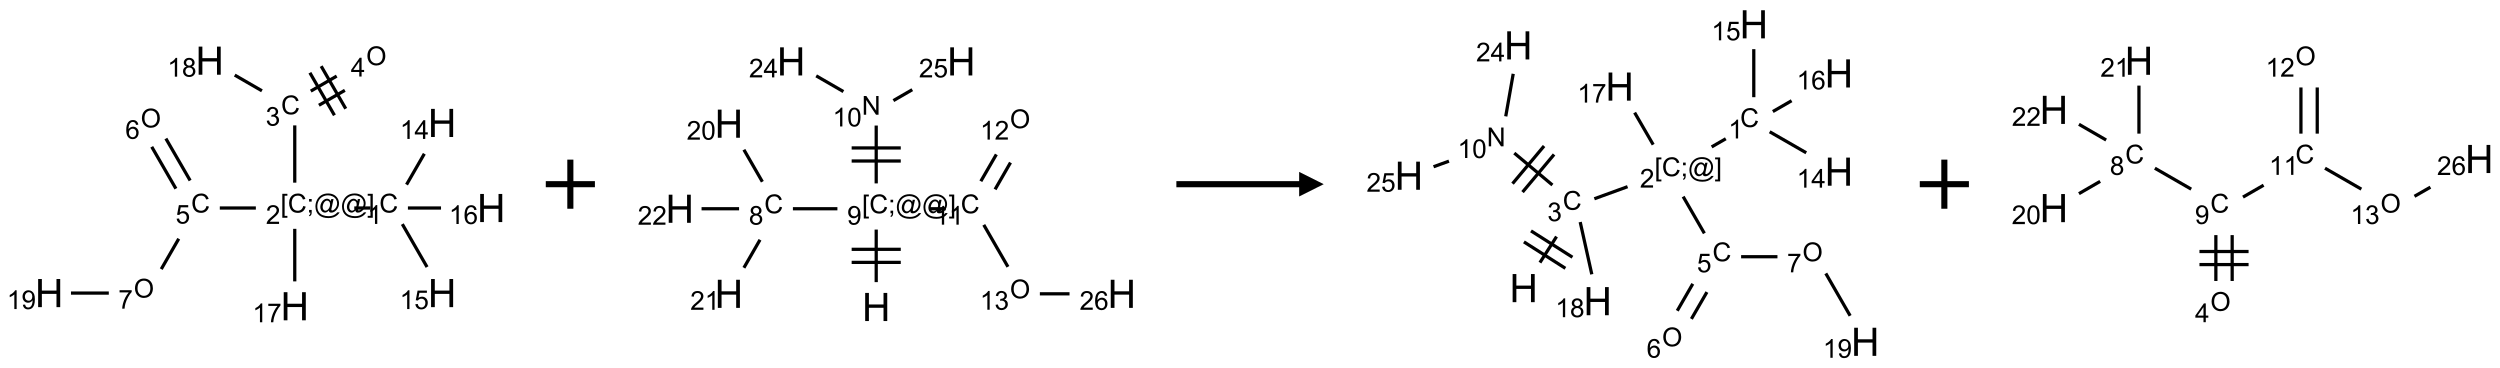 <?xml version="1.0" encoding="UTF-8"?>
<svg xmlns="http://www.w3.org/2000/svg" xmlns:xlink="http://www.w3.org/1999/xlink" width="1018" height="150" viewBox="0 0 1018 150">
<defs>
<g>
<g id="glyph-0-0">
<path d="M 1.332 0 L 1.332 -6.668 L 6.668 -6.668 L 6.668 0 Z M 1.5 -0.168 L 6.5 -0.168 L 6.5 -6.5 L 1.5 -6.5 Z M 1.5 -0.168 "/>
</g>
<g id="glyph-0-1">
<path d="M 6.27 -2.676 L 7.281 -2.422 C 7.07 -1.594 6.688 -0.961 6.137 -0.523 C 5.586 -0.086 4.914 0.129 4.121 0.129 C 3.297 0.129 2.629 -0.039 2.113 -0.371 C 1.598 -0.707 1.203 -1.191 0.934 -1.828 C 0.664 -2.465 0.531 -3.145 0.531 -3.875 C 0.531 -4.672 0.684 -5.363 0.988 -5.957 C 1.293 -6.547 1.723 -6.996 2.285 -7.305 C 2.844 -7.613 3.461 -7.766 4.137 -7.766 C 4.898 -7.766 5.543 -7.57 6.062 -7.184 C 6.582 -6.793 6.945 -6.246 7.152 -5.543 L 6.156 -5.309 C 5.98 -5.863 5.723 -6.266 5.387 -6.52 C 5.051 -6.773 4.625 -6.902 4.113 -6.902 C 3.527 -6.902 3.039 -6.762 2.645 -6.48 C 2.25 -6.199 1.973 -5.82 1.812 -5.348 C 1.652 -4.871 1.574 -4.383 1.574 -3.879 C 1.574 -3.23 1.668 -2.664 1.855 -2.18 C 2.047 -1.695 2.34 -1.332 2.738 -1.094 C 3.137 -0.855 3.57 -0.734 4.035 -0.734 C 4.602 -0.734 5.082 -0.898 5.473 -1.223 C 5.867 -1.551 6.133 -2.035 6.27 -2.676 Z M 6.27 -2.676 "/>
</g>
<g id="glyph-0-2">
<path d="M 3.973 0 L 3.035 0 L 3.035 -5.973 C 2.809 -5.758 2.516 -5.543 2.148 -5.328 C 1.781 -5.113 1.453 -4.953 1.16 -4.844 L 1.16 -5.75 C 1.684 -5.996 2.145 -6.297 2.535 -6.645 C 2.93 -6.996 3.207 -7.336 3.371 -7.668 L 3.973 -7.668 Z M 3.973 0 "/>
</g>
<g id="glyph-0-3">
<path d="M 0.723 2.121 L 0.723 -7.637 L 2.793 -7.637 L 2.793 -6.859 L 1.66 -6.859 L 1.66 1.344 L 2.793 1.344 L 2.793 2.121 Z M 0.723 2.121 "/>
</g>
<g id="glyph-0-4">
<path d="M 0.949 -4.465 L 0.949 -5.531 L 2.016 -5.531 L 2.016 -4.465 Z M 0.949 0 L 0.949 -1.066 L 2.016 -1.066 L 2.016 0 C 2.016 0.391 1.945 0.711 1.809 0.949 C 1.668 1.191 1.449 1.379 1.145 1.512 L 0.887 1.109 C 1.082 1.023 1.23 0.895 1.324 0.727 C 1.418 0.559 1.469 0.316 1.48 0 Z M 0.949 0 "/>
</g>
<g id="glyph-0-5">
<path d="M 6.047 -0.848 C 5.82 -0.59 5.57 -0.379 5.289 -0.223 C 5.008 -0.062 4.73 0.016 4.449 0.016 C 4.141 0.016 3.84 -0.074 3.547 -0.254 C 3.254 -0.434 3.02 -0.715 2.836 -1.09 C 2.652 -1.465 2.562 -1.875 2.562 -2.324 C 2.562 -2.875 2.703 -3.43 2.988 -3.98 C 3.27 -4.535 3.621 -4.953 4.043 -5.23 C 4.461 -5.508 4.871 -5.645 5.266 -5.645 C 5.566 -5.645 5.855 -5.566 6.129 -5.41 C 6.402 -5.25 6.641 -5.012 6.84 -4.688 L 7.016 -5.496 L 7.949 -5.496 L 7.199 -2 C 7.094 -1.516 7.043 -1.246 7.043 -1.191 C 7.043 -1.098 7.078 -1.02 7.148 -0.949 C 7.219 -0.883 7.305 -0.848 7.406 -0.848 C 7.59 -0.848 7.832 -0.953 8.129 -1.168 C 8.527 -1.445 8.84 -1.816 9.07 -2.285 C 9.301 -2.75 9.418 -3.234 9.418 -3.73 C 9.418 -4.309 9.27 -4.852 8.973 -5.355 C 8.676 -5.859 8.23 -6.262 7.645 -6.562 C 7.055 -6.863 6.406 -7.016 5.691 -7.016 C 4.879 -7.016 4.137 -6.824 3.465 -6.445 C 2.793 -6.066 2.273 -5.52 1.902 -4.809 C 1.535 -4.098 1.348 -3.34 1.348 -2.527 C 1.348 -1.676 1.535 -0.941 1.902 -0.328 C 2.273 0.285 2.809 0.742 3.508 1.035 C 4.207 1.328 4.984 1.473 5.832 1.473 C 6.742 1.473 7.504 1.32 8.121 1.016 C 8.734 0.711 9.195 0.34 9.5 -0.098 L 10.441 -0.098 C 10.266 0.266 9.961 0.637 9.531 1.016 C 9.102 1.395 8.59 1.695 7.996 1.914 C 7.402 2.133 6.688 2.246 5.848 2.246 C 5.078 2.246 4.367 2.145 3.715 1.949 C 3.066 1.75 2.512 1.453 2.051 1.055 C 1.594 0.656 1.25 0.199 1.016 -0.316 C 0.723 -0.973 0.578 -1.684 0.578 -2.441 C 0.578 -3.289 0.75 -4.098 1.098 -4.863 C 1.523 -5.805 2.125 -6.527 2.902 -7.027 C 3.684 -7.527 4.629 -7.777 5.738 -7.777 C 6.602 -7.777 7.375 -7.602 8.059 -7.246 C 8.746 -6.895 9.285 -6.371 9.684 -5.672 C 10.02 -5.07 10.188 -4.418 10.188 -3.715 C 10.188 -2.707 9.832 -1.812 9.125 -1.031 C 8.492 -0.328 7.801 0.02 7.051 0.02 C 6.812 0.02 6.617 -0.016 6.473 -0.09 C 6.324 -0.16 6.215 -0.266 6.145 -0.402 C 6.102 -0.488 6.066 -0.637 6.047 -0.848 Z M 3.527 -2.262 C 3.527 -1.785 3.641 -1.414 3.863 -1.152 C 4.09 -0.887 4.348 -0.754 4.641 -0.754 C 4.836 -0.754 5.039 -0.812 5.254 -0.93 C 5.469 -1.047 5.676 -1.219 5.871 -1.449 C 6.066 -1.676 6.23 -1.969 6.355 -2.32 C 6.48 -2.672 6.543 -3.027 6.543 -3.379 C 6.543 -3.852 6.426 -4.219 6.191 -4.48 C 5.957 -4.738 5.672 -4.871 5.332 -4.871 C 5.109 -4.871 4.902 -4.812 4.707 -4.699 C 4.512 -4.586 4.32 -4.406 4.137 -4.156 C 3.953 -3.906 3.805 -3.602 3.691 -3.246 C 3.582 -2.887 3.527 -2.559 3.527 -2.262 Z M 3.527 -2.262 "/>
</g>
<g id="glyph-0-6">
<path d="M 2.27 2.121 L 0.203 2.121 L 0.203 1.344 L 1.332 1.344 L 1.332 -6.859 L 0.203 -6.859 L 0.203 -7.637 L 2.27 -7.637 Z M 2.27 2.121 "/>
</g>
<g id="glyph-0-7">
<path d="M 5.371 -0.902 L 5.371 0 L 0.324 0 C 0.316 -0.227 0.352 -0.441 0.434 -0.652 C 0.562 -0.996 0.766 -1.332 1.051 -1.668 C 1.332 -2 1.742 -2.387 2.277 -2.824 C 3.105 -3.504 3.668 -4.043 3.957 -4.441 C 4.25 -4.84 4.395 -5.215 4.395 -5.566 C 4.395 -5.938 4.262 -6.254 3.996 -6.508 C 3.73 -6.762 3.387 -6.891 2.957 -6.891 C 2.508 -6.891 2.145 -6.754 1.875 -6.484 C 1.605 -6.215 1.469 -5.84 1.465 -5.359 L 0.5 -5.457 C 0.566 -6.176 0.812 -6.727 1.246 -7.102 C 1.676 -7.477 2.254 -7.668 2.98 -7.668 C 3.711 -7.668 4.293 -7.465 4.719 -7.059 C 5.145 -6.652 5.359 -6.148 5.359 -5.547 C 5.359 -5.242 5.297 -4.941 5.172 -4.645 C 5.047 -4.352 4.84 -4.039 4.551 -3.715 C 4.262 -3.387 3.777 -2.938 3.105 -2.371 C 2.543 -1.898 2.18 -1.578 2.02 -1.41 C 1.859 -1.242 1.73 -1.07 1.625 -0.902 Z M 5.371 -0.902 "/>
</g>
<g id="glyph-0-8">
<path d="M 0.449 -2.016 L 1.387 -2.141 C 1.492 -1.609 1.676 -1.227 1.934 -0.992 C 2.191 -0.758 2.508 -0.641 2.879 -0.641 C 3.32 -0.641 3.695 -0.793 3.996 -1.098 C 4.301 -1.402 4.453 -1.781 4.453 -2.234 C 4.453 -2.664 4.312 -3.02 4.031 -3.301 C 3.75 -3.578 3.391 -3.719 2.957 -3.719 C 2.781 -3.719 2.562 -3.684 2.297 -3.613 L 2.402 -4.438 C 2.465 -4.43 2.516 -4.426 2.551 -4.426 C 2.949 -4.426 3.312 -4.531 3.629 -4.738 C 3.949 -4.949 4.109 -5.27 4.109 -5.703 C 4.109 -6.047 3.992 -6.332 3.762 -6.559 C 3.527 -6.785 3.227 -6.895 2.859 -6.895 C 2.496 -6.895 2.191 -6.781 1.949 -6.551 C 1.707 -6.324 1.547 -5.98 1.48 -5.52 L 0.543 -5.688 C 0.656 -6.316 0.918 -6.805 1.324 -7.148 C 1.73 -7.492 2.234 -7.668 2.84 -7.668 C 3.254 -7.668 3.641 -7.578 3.988 -7.398 C 4.34 -7.219 4.609 -6.977 4.793 -6.668 C 4.98 -6.359 5.074 -6.031 5.074 -5.684 C 5.074 -5.352 4.984 -5.051 4.809 -4.781 C 4.629 -4.512 4.367 -4.297 4.02 -4.137 C 4.473 -4.031 4.824 -3.816 5.074 -3.488 C 5.324 -3.16 5.449 -2.75 5.449 -2.254 C 5.449 -1.59 5.203 -1.023 4.719 -0.559 C 4.234 -0.098 3.617 0.137 2.875 0.137 C 2.203 0.137 1.648 -0.062 1.207 -0.465 C 0.762 -0.863 0.512 -1.379 0.449 -2.016 Z M 0.449 -2.016 "/>
</g>
<g id="glyph-0-9">
<path d="M 0.516 -3.719 C 0.516 -4.984 0.855 -5.977 1.535 -6.695 C 2.215 -7.414 3.094 -7.77 4.172 -7.77 C 4.875 -7.77 5.512 -7.602 6.078 -7.266 C 6.645 -6.93 7.074 -6.461 7.371 -5.855 C 7.668 -5.254 7.816 -4.57 7.816 -3.809 C 7.816 -3.035 7.66 -2.34 7.348 -1.73 C 7.035 -1.117 6.594 -0.656 6.02 -0.34 C 5.449 -0.027 4.828 0.129 4.168 0.129 C 3.449 0.129 2.805 -0.043 2.238 -0.391 C 1.672 -0.738 1.246 -1.211 0.953 -1.812 C 0.66 -2.414 0.516 -3.047 0.516 -3.719 Z M 1.559 -3.703 C 1.559 -2.781 1.805 -2.059 2.301 -1.527 C 2.793 -1 3.414 -0.734 4.16 -0.734 C 4.922 -0.734 5.547 -1 6.039 -1.535 C 6.531 -2.07 6.777 -2.828 6.777 -3.812 C 6.777 -4.434 6.672 -4.977 6.461 -5.441 C 6.25 -5.902 5.945 -6.262 5.539 -6.52 C 5.133 -6.773 4.68 -6.902 4.176 -6.902 C 3.461 -6.902 2.848 -6.656 2.332 -6.164 C 1.816 -5.672 1.559 -4.852 1.559 -3.703 Z M 1.559 -3.703 "/>
</g>
<g id="glyph-0-10">
<path d="M 3.449 0 L 3.449 -1.828 L 0.137 -1.828 L 0.137 -2.688 L 3.621 -7.637 L 4.387 -7.637 L 4.387 -2.688 L 5.418 -2.688 L 5.418 -1.828 L 4.387 -1.828 L 4.387 0 Z M 3.449 -2.688 L 3.449 -6.129 L 1.059 -2.688 Z M 3.449 -2.688 "/>
</g>
<g id="glyph-0-11">
<path d="M 1.887 -4.141 C 1.496 -4.281 1.207 -4.484 1.02 -4.75 C 0.832 -5.016 0.738 -5.328 0.738 -5.699 C 0.738 -6.254 0.938 -6.719 1.34 -7.098 C 1.738 -7.477 2.27 -7.668 2.934 -7.668 C 3.598 -7.668 4.137 -7.473 4.543 -7.086 C 4.949 -6.699 5.152 -6.227 5.152 -5.672 C 5.152 -5.316 5.059 -5.008 4.871 -4.746 C 4.688 -4.484 4.406 -4.281 4.027 -4.141 C 4.496 -3.988 4.852 -3.742 5.098 -3.402 C 5.34 -3.062 5.465 -2.656 5.465 -2.184 C 5.465 -1.531 5.234 -0.98 4.77 -0.535 C 4.309 -0.09 3.703 0.129 2.949 0.129 C 2.195 0.129 1.586 -0.094 1.125 -0.539 C 0.664 -0.984 0.434 -1.543 0.434 -2.207 C 0.434 -2.703 0.559 -3.121 0.809 -3.457 C 1.062 -3.793 1.422 -4.02 1.887 -4.141 Z M 1.699 -5.73 C 1.699 -5.367 1.812 -5.074 2.047 -4.844 C 2.281 -4.613 2.582 -4.5 2.953 -4.5 C 3.312 -4.5 3.609 -4.613 3.84 -4.84 C 4.07 -5.066 4.188 -5.348 4.188 -5.676 C 4.188 -6.02 4.07 -6.309 3.832 -6.543 C 3.594 -6.777 3.297 -6.895 2.941 -6.895 C 2.586 -6.895 2.289 -6.781 2.051 -6.551 C 1.816 -6.324 1.699 -6.047 1.699 -5.73 Z M 1.395 -2.203 C 1.395 -1.938 1.461 -1.676 1.586 -1.426 C 1.711 -1.176 1.902 -0.984 2.152 -0.848 C 2.402 -0.711 2.672 -0.641 2.957 -0.641 C 3.406 -0.641 3.777 -0.785 4.066 -1.074 C 4.359 -1.363 4.504 -1.727 4.504 -2.172 C 4.504 -2.625 4.355 -2.996 4.055 -3.293 C 3.754 -3.586 3.379 -3.734 2.926 -3.734 C 2.484 -3.734 2.121 -3.59 1.832 -3.297 C 1.543 -3.004 1.395 -2.641 1.395 -2.203 Z M 1.395 -2.203 "/>
</g>
<g id="glyph-0-12">
<path d="M 0.441 -2 L 1.426 -2.082 C 1.5 -1.605 1.668 -1.242 1.934 -1.004 C 2.199 -0.762 2.52 -0.641 2.895 -0.641 C 3.348 -0.641 3.73 -0.812 4.043 -1.152 C 4.355 -1.492 4.512 -1.941 4.512 -2.504 C 4.512 -3.039 4.359 -3.461 4.059 -3.77 C 3.758 -4.078 3.367 -4.234 2.879 -4.234 C 2.578 -4.234 2.305 -4.164 2.062 -4.027 C 1.82 -3.891 1.629 -3.715 1.488 -3.496 L 0.609 -3.609 L 1.348 -7.531 L 5.145 -7.531 L 5.145 -6.637 L 2.098 -6.637 L 1.688 -4.582 C 2.145 -4.902 2.625 -5.062 3.129 -5.062 C 3.797 -5.062 4.359 -4.832 4.816 -4.371 C 5.277 -3.91 5.504 -3.312 5.504 -2.59 C 5.504 -1.898 5.305 -1.301 4.902 -0.797 C 4.41 -0.18 3.742 0.129 2.895 0.129 C 2.199 0.129 1.633 -0.062 1.195 -0.453 C 0.758 -0.844 0.504 -1.359 0.441 -2 Z M 0.441 -2 "/>
</g>
<g id="glyph-0-13">
<path d="M 5.309 -5.766 L 4.375 -5.691 C 4.293 -6.059 4.172 -6.328 4.02 -6.496 C 3.766 -6.762 3.453 -6.895 3.082 -6.895 C 2.785 -6.895 2.523 -6.812 2.297 -6.645 C 2 -6.43 1.77 -6.117 1.598 -5.703 C 1.43 -5.289 1.34 -4.703 1.332 -3.938 C 1.559 -4.281 1.836 -4.535 2.16 -4.703 C 2.488 -4.871 2.828 -4.953 3.188 -4.953 C 3.812 -4.953 4.344 -4.723 4.785 -4.262 C 5.223 -3.801 5.441 -3.207 5.441 -2.48 C 5.441 -2 5.34 -1.555 5.133 -1.145 C 4.926 -0.73 4.641 -0.418 4.281 -0.199 C 3.922 0.02 3.512 0.129 3.051 0.129 C 2.27 0.129 1.633 -0.156 1.141 -0.73 C 0.648 -1.305 0.402 -2.254 0.402 -3.574 C 0.402 -5.051 0.672 -6.121 1.219 -6.793 C 1.695 -7.375 2.336 -7.668 3.141 -7.668 C 3.742 -7.668 4.234 -7.5 4.617 -7.16 C 5 -6.824 5.23 -6.359 5.309 -5.766 Z M 1.48 -2.473 C 1.48 -2.152 1.547 -1.844 1.684 -1.547 C 1.82 -1.25 2.016 -1.027 2.262 -0.871 C 2.508 -0.719 2.766 -0.641 3.035 -0.641 C 3.434 -0.641 3.773 -0.801 4.059 -1.121 C 4.344 -1.441 4.484 -1.875 4.484 -2.422 C 4.484 -2.949 4.344 -3.367 4.062 -3.668 C 3.781 -3.973 3.426 -4.125 3 -4.125 C 2.578 -4.125 2.219 -3.973 1.922 -3.668 C 1.625 -3.363 1.48 -2.969 1.48 -2.473 Z M 1.48 -2.473 "/>
</g>
<g id="glyph-0-14">
<path d="M 0.504 -6.637 L 0.504 -7.535 L 5.449 -7.535 L 5.449 -6.809 C 4.961 -6.289 4.48 -5.602 4.004 -4.746 C 3.527 -3.887 3.156 -3.004 2.895 -2.098 C 2.707 -1.461 2.59 -0.762 2.535 0 L 1.574 0 C 1.582 -0.602 1.703 -1.328 1.926 -2.176 C 2.152 -3.027 2.477 -3.848 2.898 -4.637 C 3.32 -5.426 3.77 -6.094 4.246 -6.637 Z M 0.504 -6.637 "/>
</g>
<g id="glyph-0-15">
<path d="M 0.582 -1.766 L 1.484 -1.848 C 1.562 -1.426 1.707 -1.117 1.922 -0.926 C 2.137 -0.734 2.414 -0.641 2.75 -0.641 C 3.039 -0.641 3.289 -0.707 3.508 -0.84 C 3.727 -0.973 3.902 -1.148 4.043 -1.367 C 4.18 -1.586 4.297 -1.887 4.391 -2.262 C 4.484 -2.637 4.531 -3.016 4.531 -3.406 C 4.531 -3.449 4.531 -3.512 4.527 -3.594 C 4.34 -3.297 4.082 -3.055 3.758 -2.867 C 3.434 -2.68 3.082 -2.59 2.703 -2.59 C 2.07 -2.59 1.535 -2.816 1.098 -3.277 C 0.66 -3.734 0.441 -4.34 0.441 -5.09 C 0.441 -5.863 0.672 -6.484 1.129 -6.957 C 1.586 -7.43 2.156 -7.668 2.844 -7.668 C 3.34 -7.668 3.793 -7.531 4.207 -7.266 C 4.617 -7 4.93 -6.617 5.145 -6.121 C 5.355 -5.629 5.465 -4.91 5.465 -3.973 C 5.465 -2.996 5.359 -2.223 5.145 -1.645 C 4.934 -1.066 4.617 -0.625 4.199 -0.324 C 3.781 -0.02 3.293 0.129 2.73 0.129 C 2.133 0.129 1.645 -0.035 1.266 -0.367 C 0.887 -0.699 0.66 -1.164 0.582 -1.766 Z M 4.422 -5.137 C 4.422 -5.676 4.277 -6.102 3.992 -6.418 C 3.707 -6.734 3.359 -6.891 2.957 -6.891 C 2.543 -6.891 2.18 -6.719 1.871 -6.379 C 1.562 -6.039 1.406 -5.598 1.406 -5.059 C 1.406 -4.57 1.555 -4.176 1.848 -3.871 C 2.141 -3.566 2.5 -3.418 2.934 -3.418 C 3.367 -3.418 3.723 -3.57 4.004 -3.871 C 4.281 -4.176 4.422 -4.598 4.422 -5.137 Z M 4.422 -5.137 "/>
</g>
<g id="glyph-0-16">
<path d="M 0.441 -3.766 C 0.441 -4.668 0.535 -5.395 0.723 -5.945 C 0.906 -6.496 1.184 -6.922 1.551 -7.219 C 1.918 -7.516 2.375 -7.668 2.934 -7.668 C 3.344 -7.668 3.703 -7.586 4.012 -7.418 C 4.32 -7.254 4.574 -7.016 4.777 -6.707 C 4.977 -6.395 5.137 -6.016 5.25 -5.57 C 5.363 -5.125 5.422 -4.523 5.422 -3.766 C 5.422 -2.871 5.328 -2.148 5.145 -1.598 C 4.961 -1.047 4.688 -0.621 4.32 -0.32 C 3.953 -0.02 3.492 0.129 2.934 0.129 C 2.195 0.129 1.617 -0.133 1.199 -0.66 C 0.695 -1.297 0.441 -2.332 0.441 -3.766 Z M 1.406 -3.766 C 1.406 -2.512 1.555 -1.68 1.848 -1.262 C 2.141 -0.848 2.5 -0.641 2.934 -0.641 C 3.363 -0.641 3.727 -0.848 4.02 -1.266 C 4.312 -1.684 4.457 -2.516 4.457 -3.766 C 4.457 -5.023 4.312 -5.859 4.02 -6.27 C 3.727 -6.684 3.359 -6.891 2.922 -6.891 C 2.492 -6.891 2.148 -6.707 1.891 -6.344 C 1.566 -5.879 1.406 -5.02 1.406 -3.766 Z M 1.406 -3.766 "/>
</g>
<g id="glyph-0-17">
<path d="M 0.812 0 L 0.812 -7.637 L 1.848 -7.637 L 5.859 -1.641 L 5.859 -7.637 L 6.828 -7.637 L 6.828 0 L 5.793 0 L 1.781 -6 L 1.781 0 Z M 0.812 0 "/>
</g>
<g id="glyph-1-0">
<path d="M 2 0 L 2 -10 L 10 -10 L 10 0 Z M 2.25 -0.25 L 9.75 -0.25 L 9.75 -9.75 L 2.25 -9.75 Z M 2.25 -0.25 "/>
</g>
<g id="glyph-1-1">
<path d="M 1.281 0 L 1.281 -11.453 L 2.797 -11.453 L 2.797 -6.75 L 8.75 -6.75 L 8.75 -11.453 L 10.266 -11.453 L 10.266 0 L 8.75 0 L 8.75 -5.398 L 2.797 -5.398 L 2.797 0 Z M 1.281 0 "/>
</g>
</g>
</defs>
<path fill="none" stroke-width="0.033" stroke-linecap="butt" stroke-linejoin="miter" stroke="rgb(0%, 0%, 0%)" stroke-opacity="1" stroke-miterlimit="10" d="M 3.272 1.5 L 3.106 1.5 " transform="matrix(40, 0, 0, 40, 20.023, 24.701)"/>
<path fill="none" stroke-width="0.033" stroke-linecap="butt" stroke-linejoin="miter" stroke="rgb(0%, 0%, 0%)" stroke-opacity="1" stroke-miterlimit="10" d="M 2.5 1.242 L 2.5 0.659 " transform="matrix(40, 0, 0, 40, 20.023, 24.701)"/>
<path fill="none" stroke-width="0.033" stroke-linecap="butt" stroke-linejoin="miter" stroke="rgb(0%, 0%, 0%)" stroke-opacity="1" stroke-miterlimit="10" d="M 2.746 0.454 L 3.01 0.302 " transform="matrix(40, 0, 0, 40, 20.023, 24.701)"/>
<path fill="none" stroke-width="0.033" stroke-linecap="butt" stroke-linejoin="miter" stroke="rgb(0%, 0%, 0%)" stroke-opacity="1" stroke-miterlimit="10" d="M 2.663 0.31 L 2.927 0.157 " transform="matrix(40, 0, 0, 40, 20.023, 24.701)"/>
<path fill="none" stroke-width="0.033" stroke-linecap="butt" stroke-linejoin="miter" stroke="rgb(0%, 0%, 0%)" stroke-opacity="1" stroke-miterlimit="10" d="M 3.019 0.489 L 2.769 0.056 " transform="matrix(40, 0, 0, 40, 20.023, 24.701)"/>
<path fill="none" stroke-width="0.033" stroke-linecap="butt" stroke-linejoin="miter" stroke="rgb(0%, 0%, 0%)" stroke-opacity="1" stroke-miterlimit="10" d="M 2.904 0.556 L 2.654 0.123 " transform="matrix(40, 0, 0, 40, 20.023, 24.701)"/>
<path fill="none" stroke-width="0.033" stroke-linecap="butt" stroke-linejoin="miter" stroke="rgb(0%, 0%, 0%)" stroke-opacity="1" stroke-miterlimit="10" d="M 2.166 0.307 L 1.889 0.147 " transform="matrix(40, 0, 0, 40, 20.023, 24.701)"/>
<path fill="none" stroke-width="0.033" stroke-linecap="butt" stroke-linejoin="miter" stroke="rgb(0%, 0%, 0%)" stroke-opacity="1" stroke-miterlimit="10" d="M 2.104 1.5 L 1.737 1.5 " transform="matrix(40, 0, 0, 40, 20.023, 24.701)"/>
<path fill="none" stroke-width="0.033" stroke-linecap="butt" stroke-linejoin="miter" stroke="rgb(0%, 0%, 0%)" stroke-opacity="1" stroke-miterlimit="10" d="M 1.435 1.22 L 1.188 0.793 " transform="matrix(40, 0, 0, 40, 20.023, 24.701)"/>
<path fill="none" stroke-width="0.033" stroke-linecap="butt" stroke-linejoin="miter" stroke="rgb(0%, 0%, 0%)" stroke-opacity="1" stroke-miterlimit="10" d="M 1.29 1.303 L 1.044 0.877 " transform="matrix(40, 0, 0, 40, 20.023, 24.701)"/>
<path fill="none" stroke-width="0.033" stroke-linecap="butt" stroke-linejoin="miter" stroke="rgb(0%, 0%, 0%)" stroke-opacity="1" stroke-miterlimit="10" d="M 1.319 1.813 L 1.141 2.122 " transform="matrix(40, 0, 0, 40, 20.023, 24.701)"/>
<path fill="none" stroke-width="0.033" stroke-linecap="butt" stroke-linejoin="miter" stroke="rgb(0%, 0%, 0%)" stroke-opacity="1" stroke-miterlimit="10" d="M 0.607 2.366 L 0.222 2.366 " transform="matrix(40, 0, 0, 40, 20.023, 24.701)"/>
<path fill="none" stroke-width="0.033" stroke-linecap="butt" stroke-linejoin="miter" stroke="rgb(0%, 0%, 0%)" stroke-opacity="1" stroke-miterlimit="10" d="M 2.5 1.712 L 2.5 2.247 " transform="matrix(40, 0, 0, 40, 20.023, 24.701)"/>
<path fill="none" stroke-width="0.033" stroke-linecap="butt" stroke-linejoin="miter" stroke="rgb(0%, 0%, 0%)" stroke-opacity="1" stroke-miterlimit="10" d="M 3.638 1.262 L 3.819 0.948 " transform="matrix(40, 0, 0, 40, 20.023, 24.701)"/>
<path fill="none" stroke-width="0.033" stroke-linecap="butt" stroke-linejoin="miter" stroke="rgb(0%, 0%, 0%)" stroke-opacity="1" stroke-miterlimit="10" d="M 3.595 1.664 L 3.847 2.101 " transform="matrix(40, 0, 0, 40, 20.023, 24.701)"/>
<path fill="none" stroke-width="0.033" stroke-linecap="butt" stroke-linejoin="miter" stroke="rgb(0%, 0%, 0%)" stroke-opacity="1" stroke-miterlimit="10" d="M 3.652 1.5 L 3.989 1.5 " transform="matrix(40, 0, 0, 40, 20.023, 24.701)"/>
<g fill="rgb(0%, 0%, 0%)" fill-opacity="1">
<use xlink:href="#glyph-0-1" x="154.43" y="86.547"/>
</g>
<g fill="rgb(0%, 0%, 0%)" fill-opacity="1">
<use xlink:href="#glyph-0-2" x="149.652" y="91.184"/>
</g>
<g fill="rgb(0%, 0%, 0%)" fill-opacity="1">
<use xlink:href="#glyph-0-3" x="114.234" y="86.555"/>
<use xlink:href="#glyph-0-1" x="117.198" y="86.555"/>
<use xlink:href="#glyph-0-4" x="124.901" y="86.555"/>
<use xlink:href="#glyph-0-5" x="127.865" y="86.555"/>
<use xlink:href="#glyph-0-5" x="138.693" y="86.555"/>
<use xlink:href="#glyph-0-6" x="149.521" y="86.555"/>
</g>
<g fill="rgb(0%, 0%, 0%)" fill-opacity="1">
<use xlink:href="#glyph-0-7" x="108.258" y="91.184"/>
</g>
<g fill="rgb(0%, 0%, 0%)" fill-opacity="1">
<use xlink:href="#glyph-0-1" x="114.43" y="46.547"/>
</g>
<g fill="rgb(0%, 0%, 0%)" fill-opacity="1">
<use xlink:href="#glyph-0-8" x="108.18" y="51.184"/>
</g>
<g fill="rgb(0%, 0%, 0%)" fill-opacity="1">
<use xlink:href="#glyph-0-9" x="149.086" y="26.551"/>
</g>
<g fill="rgb(0%, 0%, 0%)" fill-opacity="1">
<use xlink:href="#glyph-0-10" x="142.852" y="31.152"/>
</g>
<g fill="rgb(0%, 0%, 0%)" fill-opacity="1">
<use xlink:href="#glyph-1-1" x="79.609" y="30.43"/>
</g>
<g fill="rgb(0%, 0%, 0%)" fill-opacity="1">
<use xlink:href="#glyph-0-2" x="68.16" y="31.223"/>
<use xlink:href="#glyph-0-11" x="74.092" y="31.223"/>
</g>
<g fill="rgb(0%, 0%, 0%)" fill-opacity="1">
<use xlink:href="#glyph-0-1" x="77.805" y="86.547"/>
</g>
<g fill="rgb(0%, 0%, 0%)" fill-opacity="1">
<use xlink:href="#glyph-0-12" x="71.496" y="91.051"/>
</g>
<g fill="rgb(0%, 0%, 0%)" fill-opacity="1">
<use xlink:href="#glyph-0-9" x="57.27" y="51.91"/>
</g>
<g fill="rgb(0%, 0%, 0%)" fill-opacity="1">
<use xlink:href="#glyph-0-13" x="51.008" y="56.539"/>
</g>
<g fill="rgb(0%, 0%, 0%)" fill-opacity="1">
<use xlink:href="#glyph-0-9" x="54.445" y="121.191"/>
</g>
<g fill="rgb(0%, 0%, 0%)" fill-opacity="1">
<use xlink:href="#glyph-0-14" x="48.18" y="125.695"/>
</g>
<g fill="rgb(0%, 0%, 0%)" fill-opacity="1">
<use xlink:href="#glyph-1-1" x="14.25" y="125.07"/>
</g>
<g fill="rgb(0%, 0%, 0%)" fill-opacity="1">
<use xlink:href="#glyph-0-2" x="2.801" y="125.863"/>
<use xlink:href="#glyph-0-15" x="8.733" y="125.863"/>
</g>
<g fill="rgb(0%, 0%, 0%)" fill-opacity="1">
<use xlink:href="#glyph-1-1" x="114.25" y="130.43"/>
</g>
<g fill="rgb(0%, 0%, 0%)" fill-opacity="1">
<use xlink:href="#glyph-0-2" x="102.816" y="131.223"/>
<use xlink:href="#glyph-0-14" x="108.749" y="131.223"/>
</g>
<g fill="rgb(0%, 0%, 0%)" fill-opacity="1">
<use xlink:href="#glyph-1-1" x="174.25" y="55.789"/>
</g>
<g fill="rgb(0%, 0%, 0%)" fill-opacity="1">
<use xlink:href="#glyph-0-2" x="162.848" y="56.578"/>
<use xlink:href="#glyph-0-10" x="168.78" y="56.578"/>
</g>
<g fill="rgb(0%, 0%, 0%)" fill-opacity="1">
<use xlink:href="#glyph-1-1" x="174.25" y="125.07"/>
</g>
<g fill="rgb(0%, 0%, 0%)" fill-opacity="1">
<use xlink:href="#glyph-0-2" x="162.758" y="125.863"/>
<use xlink:href="#glyph-0-12" x="168.69" y="125.863"/>
</g>
<g fill="rgb(0%, 0%, 0%)" fill-opacity="1">
<use xlink:href="#glyph-1-1" x="194.25" y="90.43"/>
</g>
<g fill="rgb(0%, 0%, 0%)" fill-opacity="1">
<use xlink:href="#glyph-0-2" x="182.82" y="91.223"/>
<use xlink:href="#glyph-0-13" x="188.753" y="91.223"/>
</g>
<path fill="none" stroke-width="0.062" stroke-linecap="butt" stroke-linejoin="miter" stroke="rgb(0%, 0%, 0%)" stroke-opacity="1" stroke-miterlimit="10" d="M 0 0 L 0.5 0 M 0.25 -0.25 L 0.25 0.25 " transform="matrix(40, 0, 0, 40, 222.246, 75)"/>
<path fill="none" stroke-width="0.033" stroke-linecap="butt" stroke-linejoin="miter" stroke="rgb(0%, 0%, 0%)" stroke-opacity="1" stroke-miterlimit="10" d="M 2 2.247 L 2 1.712 " transform="matrix(40, 0, 0, 40, 276.793, 25.002)"/>
<path fill="none" stroke-width="0.033" stroke-linecap="butt" stroke-linejoin="miter" stroke="rgb(0%, 0%, 0%)" stroke-opacity="1" stroke-miterlimit="10" d="M 2.25 1.913 L 1.75 1.913 " transform="matrix(40, 0, 0, 40, 276.793, 25.002)"/>
<path fill="none" stroke-width="0.033" stroke-linecap="butt" stroke-linejoin="miter" stroke="rgb(0%, 0%, 0%)" stroke-opacity="1" stroke-miterlimit="10" d="M 2.25 2.046 L 1.75 2.046 " transform="matrix(40, 0, 0, 40, 276.793, 25.002)"/>
<path fill="none" stroke-width="0.033" stroke-linecap="butt" stroke-linejoin="miter" stroke="rgb(0%, 0%, 0%)" stroke-opacity="1" stroke-miterlimit="10" d="M 1.605 1.5 L 1.152 1.5 " transform="matrix(40, 0, 0, 40, 276.793, 25.002)"/>
<path fill="none" stroke-width="0.033" stroke-linecap="butt" stroke-linejoin="miter" stroke="rgb(0%, 0%, 0%)" stroke-opacity="1" stroke-miterlimit="10" d="M 0.841 1.225 L 0.653 0.899 " transform="matrix(40, 0, 0, 40, 276.793, 25.002)"/>
<path fill="none" stroke-width="0.033" stroke-linecap="butt" stroke-linejoin="miter" stroke="rgb(0%, 0%, 0%)" stroke-opacity="1" stroke-miterlimit="10" d="M 0.817 1.816 L 0.653 2.101 " transform="matrix(40, 0, 0, 40, 276.793, 25.002)"/>
<path fill="none" stroke-width="0.033" stroke-linecap="butt" stroke-linejoin="miter" stroke="rgb(0%, 0%, 0%)" stroke-opacity="1" stroke-miterlimit="10" d="M 0.604 1.5 L 0.222 1.5 " transform="matrix(40, 0, 0, 40, 276.793, 25.002)"/>
<path fill="none" stroke-width="0.033" stroke-linecap="butt" stroke-linejoin="miter" stroke="rgb(0%, 0%, 0%)" stroke-opacity="1" stroke-miterlimit="10" d="M 2 1.242 L 2 0.653 " transform="matrix(40, 0, 0, 40, 276.793, 25.002)"/>
<path fill="none" stroke-width="0.033" stroke-linecap="butt" stroke-linejoin="miter" stroke="rgb(0%, 0%, 0%)" stroke-opacity="1" stroke-miterlimit="10" d="M 2.25 0.881 L 1.75 0.881 " transform="matrix(40, 0, 0, 40, 276.793, 25.002)"/>
<path fill="none" stroke-width="0.033" stroke-linecap="butt" stroke-linejoin="miter" stroke="rgb(0%, 0%, 0%)" stroke-opacity="1" stroke-miterlimit="10" d="M 2.25 1.014 L 1.75 1.014 " transform="matrix(40, 0, 0, 40, 276.793, 25.002)"/>
<path fill="none" stroke-width="0.033" stroke-linecap="butt" stroke-linejoin="miter" stroke="rgb(0%, 0%, 0%)" stroke-opacity="1" stroke-miterlimit="10" d="M 1.666 0.307 L 1.389 0.147 " transform="matrix(40, 0, 0, 40, 276.793, 25.002)"/>
<path fill="none" stroke-width="0.033" stroke-linecap="butt" stroke-linejoin="miter" stroke="rgb(0%, 0%, 0%)" stroke-opacity="1" stroke-miterlimit="10" d="M 2.175 0.399 L 2.367 0.288 " transform="matrix(40, 0, 0, 40, 276.793, 25.002)"/>
<path fill="none" stroke-width="0.033" stroke-linecap="butt" stroke-linejoin="miter" stroke="rgb(0%, 0%, 0%)" stroke-opacity="1" stroke-miterlimit="10" d="M 2.541 1.5 L 2.708 1.5 " transform="matrix(40, 0, 0, 40, 276.793, 25.002)"/>
<path fill="none" stroke-width="0.033" stroke-linecap="butt" stroke-linejoin="miter" stroke="rgb(0%, 0%, 0%)" stroke-opacity="1" stroke-miterlimit="10" d="M 3.21 1.303 L 3.367 1.03 " transform="matrix(40, 0, 0, 40, 276.793, 25.002)"/>
<path fill="none" stroke-width="0.033" stroke-linecap="butt" stroke-linejoin="miter" stroke="rgb(0%, 0%, 0%)" stroke-opacity="1" stroke-miterlimit="10" d="M 3.065 1.22 L 3.223 0.947 " transform="matrix(40, 0, 0, 40, 276.793, 25.002)"/>
<path fill="none" stroke-width="0.033" stroke-linecap="butt" stroke-linejoin="miter" stroke="rgb(0%, 0%, 0%)" stroke-opacity="1" stroke-miterlimit="10" d="M 3.095 1.664 L 3.341 2.091 " transform="matrix(40, 0, 0, 40, 276.793, 25.002)"/>
<path fill="none" stroke-width="0.033" stroke-linecap="butt" stroke-linejoin="miter" stroke="rgb(0%, 0%, 0%)" stroke-opacity="1" stroke-miterlimit="10" d="M 3.666 2.366 L 3.968 2.366 " transform="matrix(40, 0, 0, 40, 276.793, 25.002)"/>
<g fill="rgb(0%, 0%, 0%)" fill-opacity="1">
<use xlink:href="#glyph-1-1" x="351.02" y="130.73"/>
</g>
<g fill="rgb(0%, 0%, 0%)" fill-opacity="1">
<use xlink:href="#glyph-0-3" x="351.004" y="86.855"/>
<use xlink:href="#glyph-0-1" x="353.967" y="86.855"/>
<use xlink:href="#glyph-0-4" x="361.671" y="86.855"/>
<use xlink:href="#glyph-0-5" x="364.634" y="86.855"/>
<use xlink:href="#glyph-0-5" x="375.462" y="86.855"/>
<use xlink:href="#glyph-0-6" x="386.29" y="86.855"/>
</g>
<g fill="rgb(0%, 0%, 0%)" fill-opacity="1">
<use xlink:href="#glyph-0-15" x="344.934" y="91.484"/>
</g>
<g fill="rgb(0%, 0%, 0%)" fill-opacity="1">
<use xlink:href="#glyph-0-1" x="311.199" y="86.848"/>
</g>
<g fill="rgb(0%, 0%, 0%)" fill-opacity="1">
<use xlink:href="#glyph-0-11" x="304.934" y="91.484"/>
</g>
<g fill="rgb(0%, 0%, 0%)" fill-opacity="1">
<use xlink:href="#glyph-1-1" x="291.02" y="56.09"/>
</g>
<g fill="rgb(0%, 0%, 0%)" fill-opacity="1">
<use xlink:href="#glyph-0-7" x="279.613" y="56.879"/>
<use xlink:href="#glyph-0-16" x="285.546" y="56.879"/>
</g>
<g fill="rgb(0%, 0%, 0%)" fill-opacity="1">
<use xlink:href="#glyph-1-1" x="291.02" y="125.371"/>
</g>
<g fill="rgb(0%, 0%, 0%)" fill-opacity="1">
<use xlink:href="#glyph-0-7" x="281.062" y="126.164"/>
<use xlink:href="#glyph-0-2" x="286.995" y="126.164"/>
</g>
<g fill="rgb(0%, 0%, 0%)" fill-opacity="1">
<use xlink:href="#glyph-1-1" x="271.02" y="90.73"/>
</g>
<g fill="rgb(0%, 0%, 0%)" fill-opacity="1">
<use xlink:href="#glyph-0-7" x="259.668" y="91.523"/>
<use xlink:href="#glyph-0-7" x="265.6" y="91.523"/>
</g>
<g fill="rgb(0%, 0%, 0%)" fill-opacity="1">
<use xlink:href="#glyph-0-17" x="350.918" y="46.715"/>
</g>
<g fill="rgb(0%, 0%, 0%)" fill-opacity="1">
<use xlink:href="#glyph-0-2" x="339.043" y="51.484"/>
<use xlink:href="#glyph-0-16" x="344.975" y="51.484"/>
</g>
<g fill="rgb(0%, 0%, 0%)" fill-opacity="1">
<use xlink:href="#glyph-1-1" x="316.379" y="30.73"/>
</g>
<g fill="rgb(0%, 0%, 0%)" fill-opacity="1">
<use xlink:href="#glyph-0-7" x="304.98" y="31.523"/>
<use xlink:href="#glyph-0-10" x="310.913" y="31.523"/>
</g>
<g fill="rgb(0%, 0%, 0%)" fill-opacity="1">
<use xlink:href="#glyph-1-1" x="385.66" y="30.73"/>
</g>
<g fill="rgb(0%, 0%, 0%)" fill-opacity="1">
<use xlink:href="#glyph-0-7" x="374.172" y="31.523"/>
<use xlink:href="#glyph-0-12" x="380.104" y="31.523"/>
</g>
<g fill="rgb(0%, 0%, 0%)" fill-opacity="1">
<use xlink:href="#glyph-0-1" x="391.199" y="86.848"/>
</g>
<g fill="rgb(0%, 0%, 0%)" fill-opacity="1">
<use xlink:href="#glyph-0-2" x="380.488" y="91.484"/>
<use xlink:href="#glyph-0-2" x="386.421" y="91.484"/>
</g>
<g fill="rgb(0%, 0%, 0%)" fill-opacity="1">
<use xlink:href="#glyph-0-9" x="411.215" y="52.211"/>
</g>
<g fill="rgb(0%, 0%, 0%)" fill-opacity="1">
<use xlink:href="#glyph-0-2" x="399.094" y="56.84"/>
<use xlink:href="#glyph-0-7" x="405.026" y="56.84"/>
</g>
<g fill="rgb(0%, 0%, 0%)" fill-opacity="1">
<use xlink:href="#glyph-0-9" x="411.215" y="121.492"/>
</g>
<g fill="rgb(0%, 0%, 0%)" fill-opacity="1">
<use xlink:href="#glyph-0-2" x="399.016" y="126.125"/>
<use xlink:href="#glyph-0-8" x="404.948" y="126.125"/>
</g>
<g fill="rgb(0%, 0%, 0%)" fill-opacity="1">
<use xlink:href="#glyph-1-1" x="451.02" y="125.371"/>
</g>
<g fill="rgb(0%, 0%, 0%)" fill-opacity="1">
<use xlink:href="#glyph-0-7" x="439.594" y="126.164"/>
<use xlink:href="#glyph-0-13" x="445.526" y="126.164"/>
</g>
<path fill-rule="nonzero" fill="rgb(0%, 0%, 0%)" fill-opacity="1" d="M 479.016 76.25 L 529.016 76.25 L 529.016 80 L 539.016 75 L 529.016 70 L 529.016 73.75 L 479.016 73.75 "/>
<path fill="none" stroke-width="0.033" stroke-linecap="butt" stroke-linejoin="miter" stroke="rgb(0%, 0%, 0%)" stroke-opacity="1" stroke-miterlimit="10" d="M 1.334 2.426 L 1.503 2.161 " transform="matrix(40, 0, 0, 40, 573.699, 9.898)"/>
<path fill="none" stroke-width="0.033" stroke-linecap="butt" stroke-linejoin="miter" stroke="rgb(0%, 0%, 0%)" stroke-opacity="1" stroke-miterlimit="10" d="M 1.665 2.371 L 1.243 2.103 " transform="matrix(40, 0, 0, 40, 573.699, 9.898)"/>
<path fill="none" stroke-width="0.033" stroke-linecap="butt" stroke-linejoin="miter" stroke="rgb(0%, 0%, 0%)" stroke-opacity="1" stroke-miterlimit="10" d="M 1.593 2.484 L 1.171 2.215 " transform="matrix(40, 0, 0, 40, 573.699, 9.898)"/>
<path fill="none" stroke-width="0.033" stroke-linecap="butt" stroke-linejoin="miter" stroke="rgb(0%, 0%, 0%)" stroke-opacity="1" stroke-miterlimit="10" d="M 1.888 1.776 L 2.226 1.653 " transform="matrix(40, 0, 0, 40, 573.699, 9.898)"/>
<path fill="none" stroke-width="0.033" stroke-linecap="butt" stroke-linejoin="miter" stroke="rgb(0%, 0%, 0%)" stroke-opacity="1" stroke-miterlimit="10" d="M 3.082 1.248 L 3.226 1.165 " transform="matrix(40, 0, 0, 40, 573.699, 9.898)"/>
<path fill="none" stroke-width="0.033" stroke-linecap="butt" stroke-linejoin="miter" stroke="rgb(0%, 0%, 0%)" stroke-opacity="1" stroke-miterlimit="10" d="M 3.673 1.094 L 4.045 1.308 " transform="matrix(40, 0, 0, 40, 573.699, 9.898)"/>
<path fill="none" stroke-width="0.033" stroke-linecap="butt" stroke-linejoin="miter" stroke="rgb(0%, 0%, 0%)" stroke-opacity="1" stroke-miterlimit="10" d="M 3.511 0.742 L 3.511 0.253 " transform="matrix(40, 0, 0, 40, 573.699, 9.898)"/>
<path fill="none" stroke-width="0.033" stroke-linecap="butt" stroke-linejoin="miter" stroke="rgb(0%, 0%, 0%)" stroke-opacity="1" stroke-miterlimit="10" d="M 3.705 0.888 L 3.896 0.778 " transform="matrix(40, 0, 0, 40, 573.699, 9.898)"/>
<path fill="none" stroke-width="0.033" stroke-linecap="butt" stroke-linejoin="miter" stroke="rgb(0%, 0%, 0%)" stroke-opacity="1" stroke-miterlimit="10" d="M 2.792 1.754 L 3.008 2.128 " transform="matrix(40, 0, 0, 40, 573.699, 9.898)"/>
<path fill="none" stroke-width="0.033" stroke-linecap="butt" stroke-linejoin="miter" stroke="rgb(0%, 0%, 0%)" stroke-opacity="1" stroke-miterlimit="10" d="M 2.89 2.642 L 2.732 2.916 " transform="matrix(40, 0, 0, 40, 573.699, 9.898)"/>
<path fill="none" stroke-width="0.033" stroke-linecap="butt" stroke-linejoin="miter" stroke="rgb(0%, 0%, 0%)" stroke-opacity="1" stroke-miterlimit="10" d="M 3.034 2.726 L 2.876 2.999 " transform="matrix(40, 0, 0, 40, 573.699, 9.898)"/>
<path fill="none" stroke-width="0.033" stroke-linecap="butt" stroke-linejoin="miter" stroke="rgb(0%, 0%, 0%)" stroke-opacity="1" stroke-miterlimit="10" d="M 3.382 2.366 L 3.752 2.366 " transform="matrix(40, 0, 0, 40, 573.699, 9.898)"/>
<path fill="none" stroke-width="0.033" stroke-linecap="butt" stroke-linejoin="miter" stroke="rgb(0%, 0%, 0%)" stroke-opacity="1" stroke-miterlimit="10" d="M 4.244 2.536 L 4.492 2.967 " transform="matrix(40, 0, 0, 40, 573.699, 9.898)"/>
<path fill="none" stroke-width="0.033" stroke-linecap="butt" stroke-linejoin="miter" stroke="rgb(0%, 0%, 0%)" stroke-opacity="1" stroke-miterlimit="10" d="M 2.487 1.225 L 2.298 0.899 " transform="matrix(40, 0, 0, 40, 573.699, 9.898)"/>
<path fill="none" stroke-width="0.033" stroke-linecap="butt" stroke-linejoin="miter" stroke="rgb(0%, 0%, 0%)" stroke-opacity="1" stroke-miterlimit="10" d="M 1.461 1.636 L 1.073 1.311 " transform="matrix(40, 0, 0, 40, 573.699, 9.898)"/>
<path fill="none" stroke-width="0.033" stroke-linecap="butt" stroke-linejoin="miter" stroke="rgb(0%, 0%, 0%)" stroke-opacity="1" stroke-miterlimit="10" d="M 1.376 1.239 L 1.055 1.622 " transform="matrix(40, 0, 0, 40, 573.699, 9.898)"/>
<path fill="none" stroke-width="0.033" stroke-linecap="butt" stroke-linejoin="miter" stroke="rgb(0%, 0%, 0%)" stroke-opacity="1" stroke-miterlimit="10" d="M 1.478 1.325 L 1.157 1.708 " transform="matrix(40, 0, 0, 40, 573.699, 9.898)"/>
<path fill="none" stroke-width="0.033" stroke-linecap="butt" stroke-linejoin="miter" stroke="rgb(0%, 0%, 0%)" stroke-opacity="1" stroke-miterlimit="10" d="M 0.986 0.937 L 1.062 0.504 " transform="matrix(40, 0, 0, 40, 573.699, 9.898)"/>
<path fill="none" stroke-width="0.033" stroke-linecap="butt" stroke-linejoin="miter" stroke="rgb(0%, 0%, 0%)" stroke-opacity="1" stroke-miterlimit="10" d="M 0.408 1.393 L 0.251 1.45 " transform="matrix(40, 0, 0, 40, 573.699, 9.898)"/>
<path fill="none" stroke-width="0.033" stroke-linecap="butt" stroke-linejoin="miter" stroke="rgb(0%, 0%, 0%)" stroke-opacity="1" stroke-miterlimit="10" d="M 1.744 2.013 L 1.862 2.545 " transform="matrix(40, 0, 0, 40, 573.699, 9.898)"/>
<g fill="rgb(0%, 0%, 0%)" fill-opacity="1">
<use xlink:href="#glyph-1-1" x="614.664" y="123.043"/>
</g>
<g fill="rgb(0%, 0%, 0%)" fill-opacity="1">
<use xlink:href="#glyph-0-1" x="636.336" y="85.426"/>
</g>
<g fill="rgb(0%, 0%, 0%)" fill-opacity="1">
<use xlink:href="#glyph-0-8" x="630.086" y="90.059"/>
</g>
<g fill="rgb(0%, 0%, 0%)" fill-opacity="1">
<use xlink:href="#glyph-0-3" x="673.727" y="71.75"/>
<use xlink:href="#glyph-0-1" x="676.69" y="71.75"/>
<use xlink:href="#glyph-0-4" x="684.393" y="71.75"/>
<use xlink:href="#glyph-0-5" x="687.357" y="71.75"/>
<use xlink:href="#glyph-0-6" x="698.185" y="71.75"/>
</g>
<g fill="rgb(0%, 0%, 0%)" fill-opacity="1">
<use xlink:href="#glyph-0-7" x="667.75" y="76.379"/>
</g>
<g fill="rgb(0%, 0%, 0%)" fill-opacity="1">
<use xlink:href="#glyph-0-1" x="708.566" y="51.742"/>
</g>
<g fill="rgb(0%, 0%, 0%)" fill-opacity="1">
<use xlink:href="#glyph-0-2" x="703.785" y="56.379"/>
</g>
<g fill="rgb(0%, 0%, 0%)" fill-opacity="1">
<use xlink:href="#glyph-1-1" x="743.027" y="75.625"/>
</g>
<g fill="rgb(0%, 0%, 0%)" fill-opacity="1">
<use xlink:href="#glyph-0-2" x="731.621" y="76.418"/>
<use xlink:href="#glyph-0-10" x="737.553" y="76.418"/>
</g>
<g fill="rgb(0%, 0%, 0%)" fill-opacity="1">
<use xlink:href="#glyph-1-1" x="708.387" y="15.625"/>
</g>
<g fill="rgb(0%, 0%, 0%)" fill-opacity="1">
<use xlink:href="#glyph-0-2" x="696.895" y="16.418"/>
<use xlink:href="#glyph-0-12" x="702.827" y="16.418"/>
</g>
<g fill="rgb(0%, 0%, 0%)" fill-opacity="1">
<use xlink:href="#glyph-1-1" x="743.027" y="35.625"/>
</g>
<g fill="rgb(0%, 0%, 0%)" fill-opacity="1">
<use xlink:href="#glyph-0-2" x="731.598" y="36.418"/>
<use xlink:href="#glyph-0-13" x="737.53" y="36.418"/>
</g>
<g fill="rgb(0%, 0%, 0%)" fill-opacity="1">
<use xlink:href="#glyph-0-1" x="697.297" y="106.383"/>
</g>
<g fill="rgb(0%, 0%, 0%)" fill-opacity="1">
<use xlink:href="#glyph-0-12" x="690.988" y="110.887"/>
</g>
<g fill="rgb(0%, 0%, 0%)" fill-opacity="1">
<use xlink:href="#glyph-0-9" x="676.762" y="141.027"/>
</g>
<g fill="rgb(0%, 0%, 0%)" fill-opacity="1">
<use xlink:href="#glyph-0-13" x="670.5" y="145.66"/>
</g>
<g fill="rgb(0%, 0%, 0%)" fill-opacity="1">
<use xlink:href="#glyph-0-9" x="733.938" y="106.387"/>
</g>
<g fill="rgb(0%, 0%, 0%)" fill-opacity="1">
<use xlink:href="#glyph-0-14" x="727.672" y="110.891"/>
</g>
<g fill="rgb(0%, 0%, 0%)" fill-opacity="1">
<use xlink:href="#glyph-1-1" x="753.742" y="144.906"/>
</g>
<g fill="rgb(0%, 0%, 0%)" fill-opacity="1">
<use xlink:href="#glyph-0-2" x="742.293" y="145.699"/>
<use xlink:href="#glyph-0-15" x="748.225" y="145.699"/>
</g>
<g fill="rgb(0%, 0%, 0%)" fill-opacity="1">
<use xlink:href="#glyph-1-1" x="653.742" y="40.984"/>
</g>
<g fill="rgb(0%, 0%, 0%)" fill-opacity="1">
<use xlink:href="#glyph-0-2" x="642.309" y="41.777"/>
<use xlink:href="#glyph-0-14" x="648.241" y="41.777"/>
</g>
<g fill="rgb(0%, 0%, 0%)" fill-opacity="1">
<use xlink:href="#glyph-0-17" x="605.414" y="59.578"/>
</g>
<g fill="rgb(0%, 0%, 0%)" fill-opacity="1">
<use xlink:href="#glyph-0-2" x="593.535" y="64.348"/>
<use xlink:href="#glyph-0-16" x="599.467" y="64.348"/>
</g>
<g fill="rgb(0%, 0%, 0%)" fill-opacity="1">
<use xlink:href="#glyph-1-1" x="612.461" y="24.203"/>
</g>
<g fill="rgb(0%, 0%, 0%)" fill-opacity="1">
<use xlink:href="#glyph-0-7" x="601.059" y="24.996"/>
<use xlink:href="#glyph-0-10" x="606.991" y="24.996"/>
</g>
<g fill="rgb(0%, 0%, 0%)" fill-opacity="1">
<use xlink:href="#glyph-1-1" x="567.926" y="77.277"/>
</g>
<g fill="rgb(0%, 0%, 0%)" fill-opacity="1">
<use xlink:href="#glyph-0-7" x="556.438" y="78.066"/>
<use xlink:href="#glyph-0-12" x="562.37" y="78.066"/>
</g>
<g fill="rgb(0%, 0%, 0%)" fill-opacity="1">
<use xlink:href="#glyph-1-1" x="644.812" y="128.359"/>
</g>
<g fill="rgb(0%, 0%, 0%)" fill-opacity="1">
<use xlink:href="#glyph-0-2" x="633.363" y="129.152"/>
<use xlink:href="#glyph-0-11" x="639.296" y="129.152"/>
</g>
<path fill="none" stroke-width="0.062" stroke-linecap="butt" stroke-linejoin="miter" stroke="rgb(0%, 0%, 0%)" stroke-opacity="1" stroke-miterlimit="10" d="M 0 0 L 0.5 0 M 0.25 -0.25 L 0.25 0.25 " transform="matrix(40, 0, 0, 40, 781.738, 75)"/>
<path fill="none" stroke-width="0.033" stroke-linecap="butt" stroke-linejoin="miter" stroke="rgb(0%, 0%, 0%)" stroke-opacity="1" stroke-miterlimit="10" d="M 1.815 2.242 L 1.815 1.775 " transform="matrix(40, 0, 0, 40, 836.34, 24.736)"/>
<path fill="none" stroke-width="0.033" stroke-linecap="butt" stroke-linejoin="miter" stroke="rgb(0%, 0%, 0%)" stroke-opacity="1" stroke-miterlimit="10" d="M 1.649 2.242 L 1.649 1.775 " transform="matrix(40, 0, 0, 40, 836.34, 24.736)"/>
<path fill="none" stroke-width="0.033" stroke-linecap="butt" stroke-linejoin="miter" stroke="rgb(0%, 0%, 0%)" stroke-opacity="1" stroke-miterlimit="10" d="M 1.982 1.942 L 1.482 1.942 " transform="matrix(40, 0, 0, 40, 836.34, 24.736)"/>
<path fill="none" stroke-width="0.033" stroke-linecap="butt" stroke-linejoin="miter" stroke="rgb(0%, 0%, 0%)" stroke-opacity="1" stroke-miterlimit="10" d="M 1.982 2.075 L 1.482 2.075 " transform="matrix(40, 0, 0, 40, 836.34, 24.736)"/>
<path fill="none" stroke-width="0.033" stroke-linecap="butt" stroke-linejoin="miter" stroke="rgb(0%, 0%, 0%)" stroke-opacity="1" stroke-miterlimit="10" d="M 1.398 1.307 L 1.028 1.094 " transform="matrix(40, 0, 0, 40, 836.34, 24.736)"/>
<path fill="none" stroke-width="0.033" stroke-linecap="butt" stroke-linejoin="miter" stroke="rgb(0%, 0%, 0%)" stroke-opacity="1" stroke-miterlimit="10" d="M 0.471 1.228 L 0.255 1.353 " transform="matrix(40, 0, 0, 40, 836.34, 24.736)"/>
<path fill="none" stroke-width="0.033" stroke-linecap="butt" stroke-linejoin="miter" stroke="rgb(0%, 0%, 0%)" stroke-opacity="1" stroke-miterlimit="10" d="M 0.866 0.742 L 0.866 0.253 " transform="matrix(40, 0, 0, 40, 836.34, 24.736)"/>
<path fill="none" stroke-width="0.033" stroke-linecap="butt" stroke-linejoin="miter" stroke="rgb(0%, 0%, 0%)" stroke-opacity="1" stroke-miterlimit="10" d="M 0.532 0.807 L 0.255 0.647 " transform="matrix(40, 0, 0, 40, 836.34, 24.736)"/>
<path fill="none" stroke-width="0.033" stroke-linecap="butt" stroke-linejoin="miter" stroke="rgb(0%, 0%, 0%)" stroke-opacity="1" stroke-miterlimit="10" d="M 1.925 1.388 L 2.135 1.267 " transform="matrix(40, 0, 0, 40, 836.34, 24.736)"/>
<path fill="none" stroke-width="0.033" stroke-linecap="butt" stroke-linejoin="miter" stroke="rgb(0%, 0%, 0%)" stroke-opacity="1" stroke-miterlimit="10" d="M 2.681 0.742 L 2.681 0.272 " transform="matrix(40, 0, 0, 40, 836.34, 24.736)"/>
<path fill="none" stroke-width="0.033" stroke-linecap="butt" stroke-linejoin="miter" stroke="rgb(0%, 0%, 0%)" stroke-opacity="1" stroke-miterlimit="10" d="M 2.515 0.742 L 2.515 0.272 " transform="matrix(40, 0, 0, 40, 836.34, 24.736)"/>
<path fill="none" stroke-width="0.033" stroke-linecap="butt" stroke-linejoin="miter" stroke="rgb(0%, 0%, 0%)" stroke-opacity="1" stroke-miterlimit="10" d="M 2.76 1.094 L 3.13 1.307 " transform="matrix(40, 0, 0, 40, 836.34, 24.736)"/>
<path fill="none" stroke-width="0.033" stroke-linecap="butt" stroke-linejoin="miter" stroke="rgb(0%, 0%, 0%)" stroke-opacity="1" stroke-miterlimit="10" d="M 3.671 1.38 L 3.833 1.287 " transform="matrix(40, 0, 0, 40, 836.34, 24.736)"/>
<g fill="rgb(0%, 0%, 0%)" fill-opacity="1">
<use xlink:href="#glyph-0-9" x="900.043" y="126.586"/>
</g>
<g fill="rgb(0%, 0%, 0%)" fill-opacity="1">
<use xlink:href="#glyph-0-10" x="893.809" y="131.188"/>
</g>
<g fill="rgb(0%, 0%, 0%)" fill-opacity="1">
<use xlink:href="#glyph-0-1" x="900.027" y="86.582"/>
</g>
<g fill="rgb(0%, 0%, 0%)" fill-opacity="1">
<use xlink:href="#glyph-0-15" x="893.762" y="91.219"/>
</g>
<g fill="rgb(0%, 0%, 0%)" fill-opacity="1">
<use xlink:href="#glyph-0-1" x="865.387" y="66.582"/>
</g>
<g fill="rgb(0%, 0%, 0%)" fill-opacity="1">
<use xlink:href="#glyph-0-11" x="859.121" y="71.219"/>
</g>
<g fill="rgb(0%, 0%, 0%)" fill-opacity="1">
<use xlink:href="#glyph-1-1" x="830.566" y="90.465"/>
</g>
<g fill="rgb(0%, 0%, 0%)" fill-opacity="1">
<use xlink:href="#glyph-0-7" x="819.16" y="91.258"/>
<use xlink:href="#glyph-0-16" x="825.092" y="91.258"/>
</g>
<g fill="rgb(0%, 0%, 0%)" fill-opacity="1">
<use xlink:href="#glyph-1-1" x="865.207" y="30.465"/>
</g>
<g fill="rgb(0%, 0%, 0%)" fill-opacity="1">
<use xlink:href="#glyph-0-7" x="855.25" y="31.258"/>
<use xlink:href="#glyph-0-2" x="861.182" y="31.258"/>
</g>
<g fill="rgb(0%, 0%, 0%)" fill-opacity="1">
<use xlink:href="#glyph-1-1" x="830.566" y="50.465"/>
</g>
<g fill="rgb(0%, 0%, 0%)" fill-opacity="1">
<use xlink:href="#glyph-0-7" x="819.215" y="51.258"/>
<use xlink:href="#glyph-0-7" x="825.147" y="51.258"/>
</g>
<g fill="rgb(0%, 0%, 0%)" fill-opacity="1">
<use xlink:href="#glyph-0-1" x="934.672" y="66.582"/>
</g>
<g fill="rgb(0%, 0%, 0%)" fill-opacity="1">
<use xlink:href="#glyph-0-2" x="923.961" y="71.219"/>
<use xlink:href="#glyph-0-2" x="929.893" y="71.219"/>
</g>
<g fill="rgb(0%, 0%, 0%)" fill-opacity="1">
<use xlink:href="#glyph-0-9" x="934.688" y="26.586"/>
</g>
<g fill="rgb(0%, 0%, 0%)" fill-opacity="1">
<use xlink:href="#glyph-0-2" x="922.562" y="31.219"/>
<use xlink:href="#glyph-0-7" x="928.495" y="31.219"/>
</g>
<g fill="rgb(0%, 0%, 0%)" fill-opacity="1">
<use xlink:href="#glyph-0-9" x="969.328" y="86.586"/>
</g>
<g fill="rgb(0%, 0%, 0%)" fill-opacity="1">
<use xlink:href="#glyph-0-2" x="957.125" y="91.219"/>
<use xlink:href="#glyph-0-8" x="963.057" y="91.219"/>
</g>
<g fill="rgb(0%, 0%, 0%)" fill-opacity="1">
<use xlink:href="#glyph-1-1" x="1003.773" y="70.465"/>
</g>
<g fill="rgb(0%, 0%, 0%)" fill-opacity="1">
<use xlink:href="#glyph-0-7" x="992.344" y="71.258"/>
<use xlink:href="#glyph-0-13" x="998.276" y="71.258"/>
</g>
</svg>
